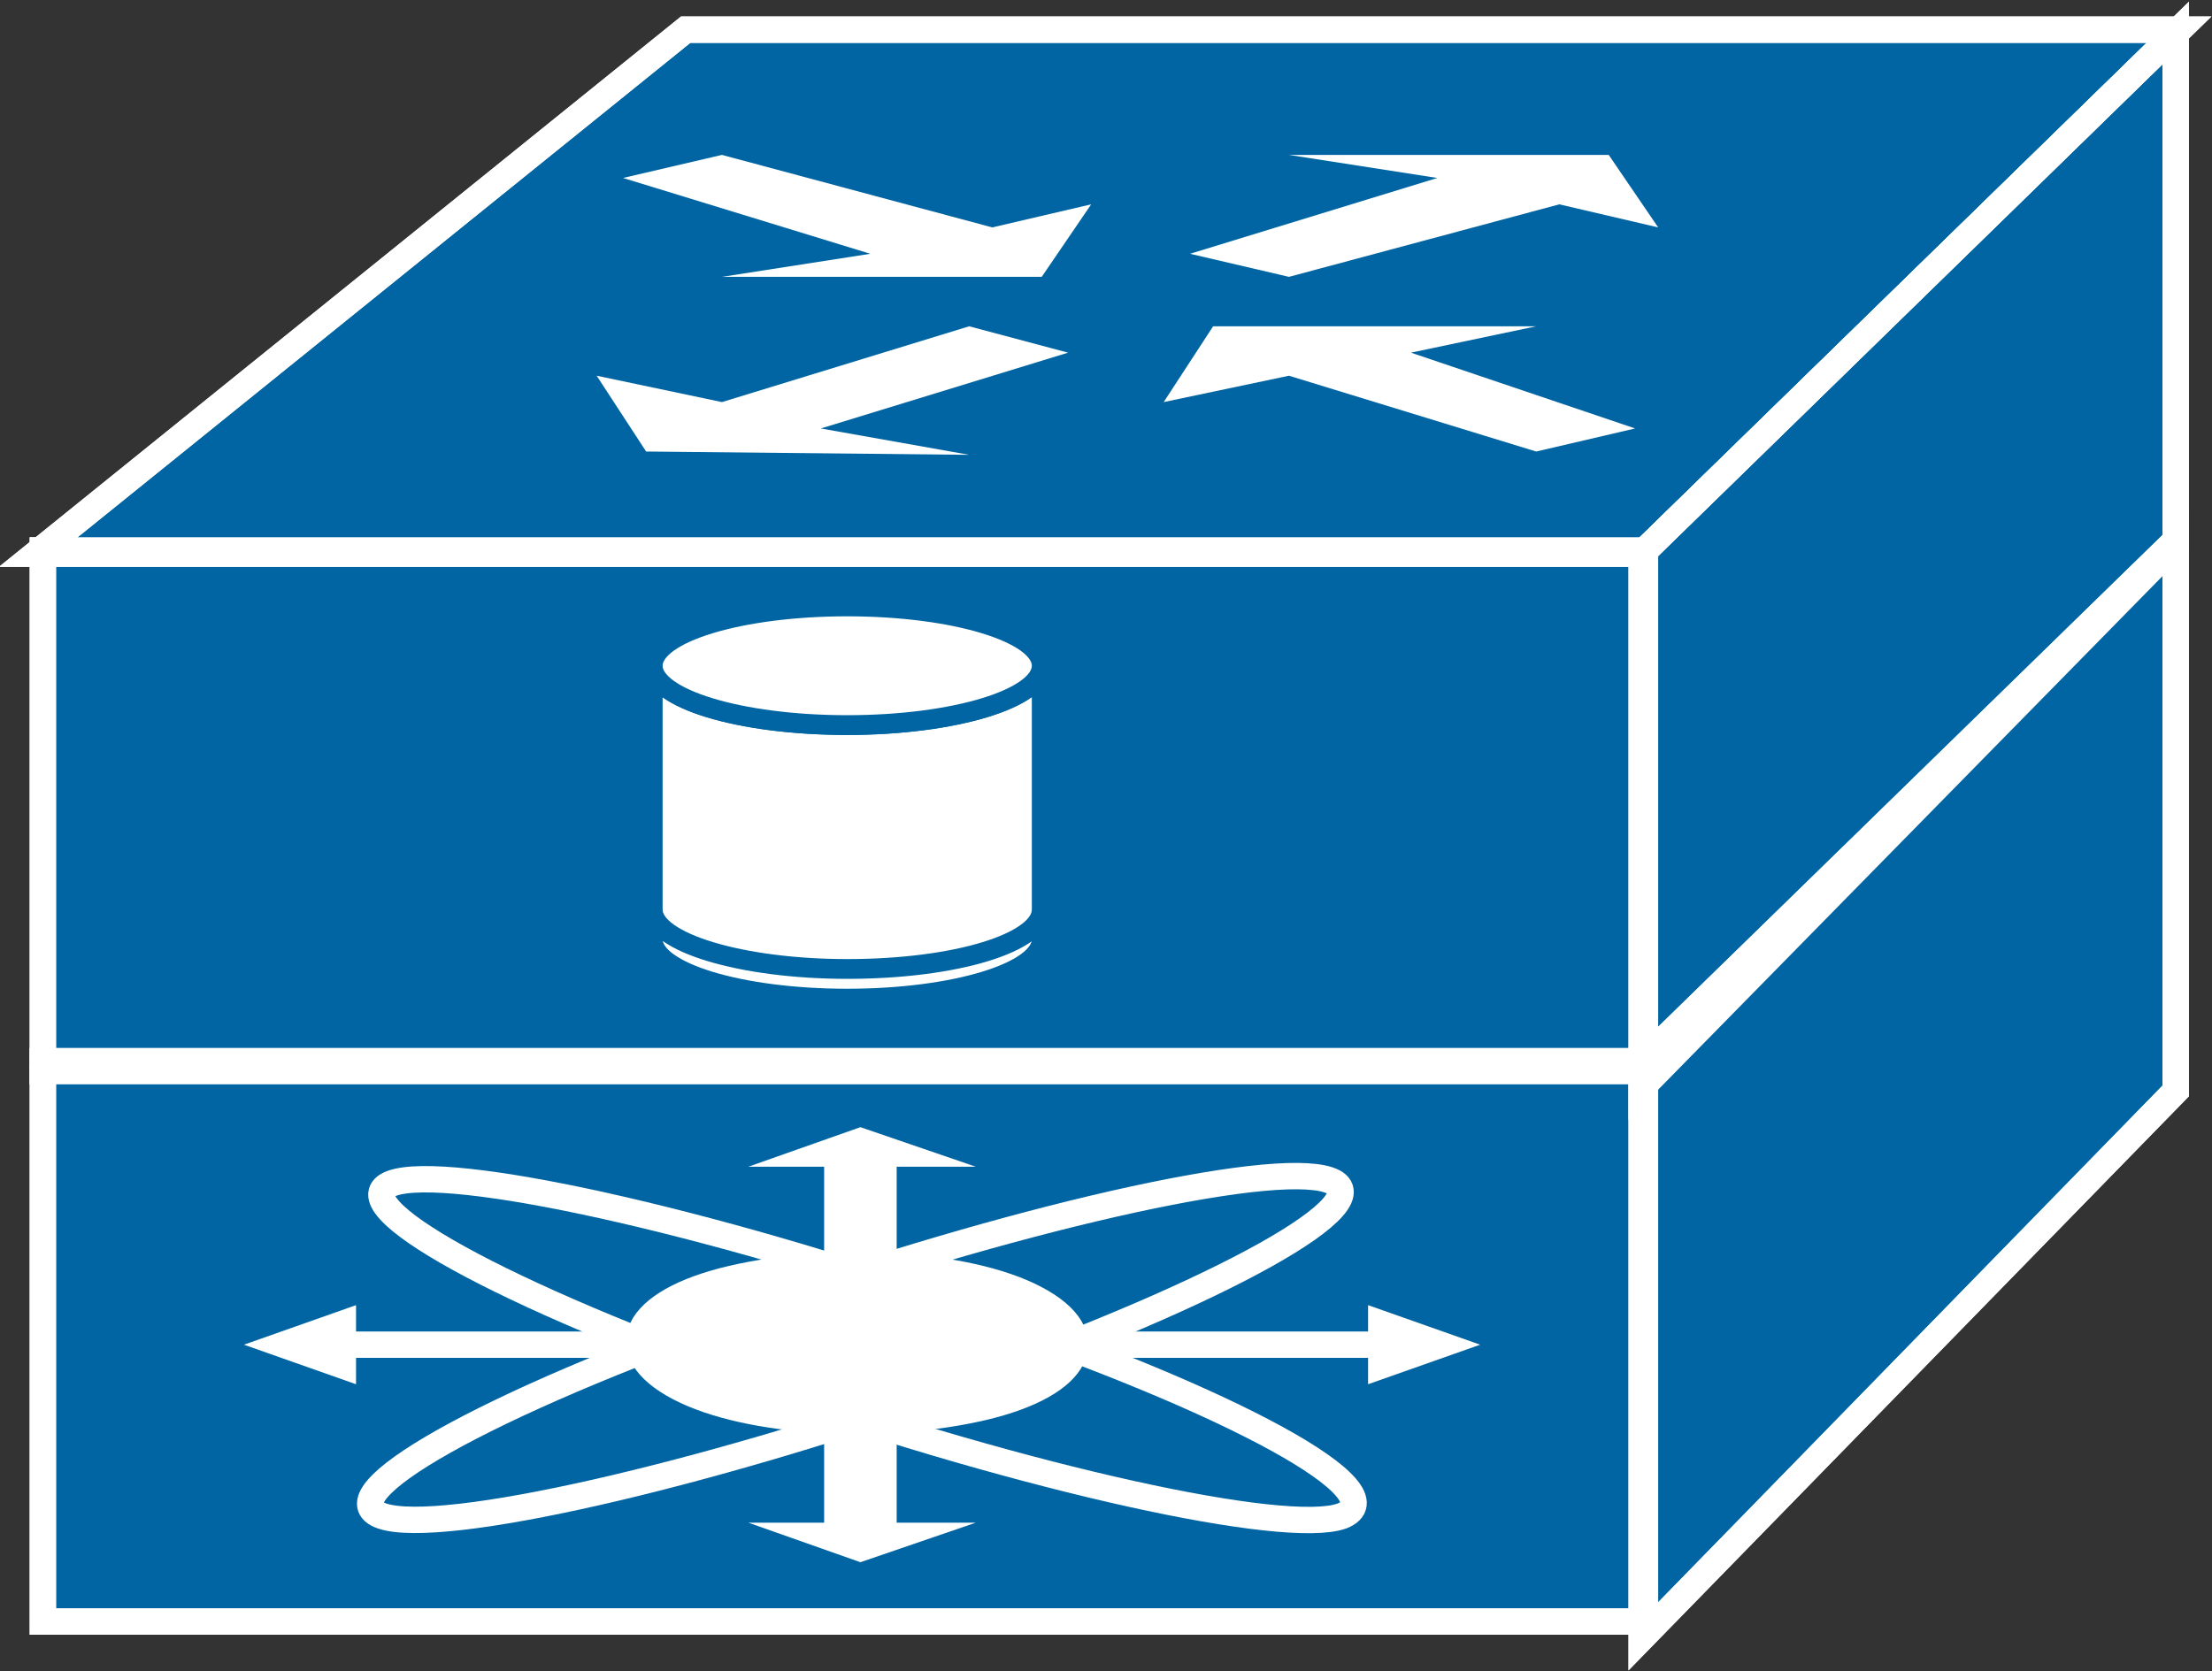 <?xml version="1.0" encoding="utf-8"?>
<!-- Generator: Adobe Illustrator 20.1.0, SVG Export Plug-In . SVG Version: 6.00 Build 0)  -->
<svg version="1.1" id="Layer_1" xmlns="http://www.w3.org/2000/svg" xmlns:xlink="http://www.w3.org/1999/xlink" x="0px" y="0px"
	 viewBox="0 0 67.1 50.7" style="enable-background:new 0 0 67.1 50.7;" xml:space="preserve">
<rect x="0" y="0" width="67.1" height="50.7" fill="#333333" stroke="none"/>
<style type="text/css">
	.st0{fill:#0065A2;}
	.st1{fill:#0065A2;stroke:#FFFFFF;stroke-width:0.8;}
	.st2{fill:none;stroke:#FFFFFF;stroke-width:0.8;}
	.st3{fill:#FFFFFF;}
	.st4{fill:#FFFFFF;stroke:#0065A2;stroke-width:0.6;stroke-linecap:round;stroke-linejoin:round;}
	.st5{fill:none;stroke:#FFFFFF;stroke-width:0.8;stroke-linecap:round;stroke-linejoin:round;}
	.st6{fill:#FFFFFF;stroke:#FFFFFF;stroke-width:0.8;}
</style>
<g>
	<g>
		<g>
			<g>
				<g>
					<rect x="1.3" y="16.7" class="st0" width="48.6" height="15.8"/>
					<polygon class="st0" points="1.1,16.8 20.8,0.9 66.1,0.9 49.8,16.8 					"/>
					<polygon class="st0" points="49.8,33 66,16.5 66,1 49.8,16.8 					"/>
					<rect x="1.3" y="32.2" class="st0" width="48.6" height="17"/>
					<polygon class="st0" points="49.8,49.7 66,33.1 66,16.4 49.8,32.2 					"/>
				</g>
			</g>
			<g>
				<g>
					<rect x="1.3" y="16.7" class="st1" width="48.6" height="15.8"/>
					<polygon class="st1" points="1.1,16.8 20.8,0.9 66.1,0.9 49.8,16.8 					"/>
					<polygon class="st1" points="49.8,33 66,16.5 66,1 49.8,16.8 					"/>
					<rect x="1.3" y="32.2" class="st1" width="48.6" height="17"/>
					<polygon class="st1" points="49.8,49.7 66,33.1 66,16.4 49.8,32.2 					"/>
				</g>
			</g>
			<g>
				<g>
					<rect x="1.3" y="16.7" class="st2" width="48.6" height="15.8"/>
					<polygon class="st2" points="1.1,16.8 20.8,0.9 66.1,0.9 49.8,16.8 					"/>
					<polygon class="st2" points="49.8,33 66,16.5 66,1 49.8,16.8 					"/>
					<rect x="1.3" y="32.2" class="st2" width="48.6" height="17"/>
					<polygon class="st2" points="49.8,49.7 66,33.1 66,16.4 49.8,32.2 					"/>
				</g>
			</g>
		</g>
		<polygon class="st3" points="36.1,7.7 39.1,8.4 47.3,6.2 50.3,6.9 48.8,4.7 39.1,4.7 43.6,5.4 36.1,7.7 		"/>
		<polygon class="st3" points="18.9,5.4 21.9,4.7 30.1,6.9 33.1,6.2 31.6,8.4 21.9,8.4 26.4,7.7 18.9,5.4 		"/>
		<polygon class="st3" points="49.6,13 46.6,13.7 39.1,11.4 35.3,12.2 36.8,9.9 46.6,9.9 42.8,10.7 49.6,13 		"/>
		<polygon class="st3" points="32.4,10.7 29.4,9.9 21.9,12.2 18.1,11.4 19.6,13.7 29.4,13.8 24.9,13 32.4,10.7 		"/>
		<g>
			<ellipse class="st4" cx="25.7" cy="28.5" rx="5.9" ry="1.8"/>
		</g>
		<path class="st4" d="M31.6,20.2c0,1-2.7,1.8-5.9,1.8c-3.3,0-5.9-0.8-5.9-1.8v7.4c0,1,2.7,1.8,5.9,1.8c3.3,0,5.9-0.8,5.9-1.8V20.2z
			"/>
		<ellipse class="st4" cx="25.7" cy="20.2" rx="5.9" ry="1.8"/>
	</g>
	<line class="st5" x1="1.3" y1="32.4" x2="49.8" y2="32.4"/>
	<g>
		<polygon class="st3" points="19.9,40.4 10.8,40.4 10.8,39.6 7.4,40.8 10.8,42 10.8,41.2 19.9,41.2 		"/>
		<polygon class="st3" points="25,43 25,46.2 22.7,46.2 26.1,47.4 29.6,46.2 27.2,46.2 27.2,43 		"/>
		<polygon class="st3" points="25,38.7 25,35.4 22.7,35.4 26.1,34.2 29.6,35.4 27.2,35.4 27.2,38.7 		"/>
		<polygon class="st3" points="32.4,41.2 41.5,41.2 41.5,42 44.9,40.8 41.5,39.6 41.5,40.4 32.4,40.4 		"/>
		<path class="st2" d="M40.7,46c-1.7,0.6-9.5-1.1-17.5-3.9c-8-2.8-13-5.6-11.3-6.2c1.7-0.6,9.5,1.1,17.5,3.9
			C37.4,42.5,42.5,45.3,40.7,46z"/>
		<path class="st2" d="M40.3,35.8c1.8,0.6-3.2,3.4-11.1,6.2c-7.9,2.8-15.8,4.6-17.6,4c-1.8-0.6,3.1-3.4,11.1-6.2
			C30.6,37,38.5,35.2,40.3,35.8z"/>
	</g>
	<path class="st6" d="M29.8,42.7c3-0.7,3.7-2.2,1.6-3.3c-2.1-1.1-6.2-1.3-9.2-0.6c-3,0.7-3.7,2.2-1.6,3.3
		C22.7,43.2,26.8,43.4,29.8,42.7z"/>
</g>
</svg>
